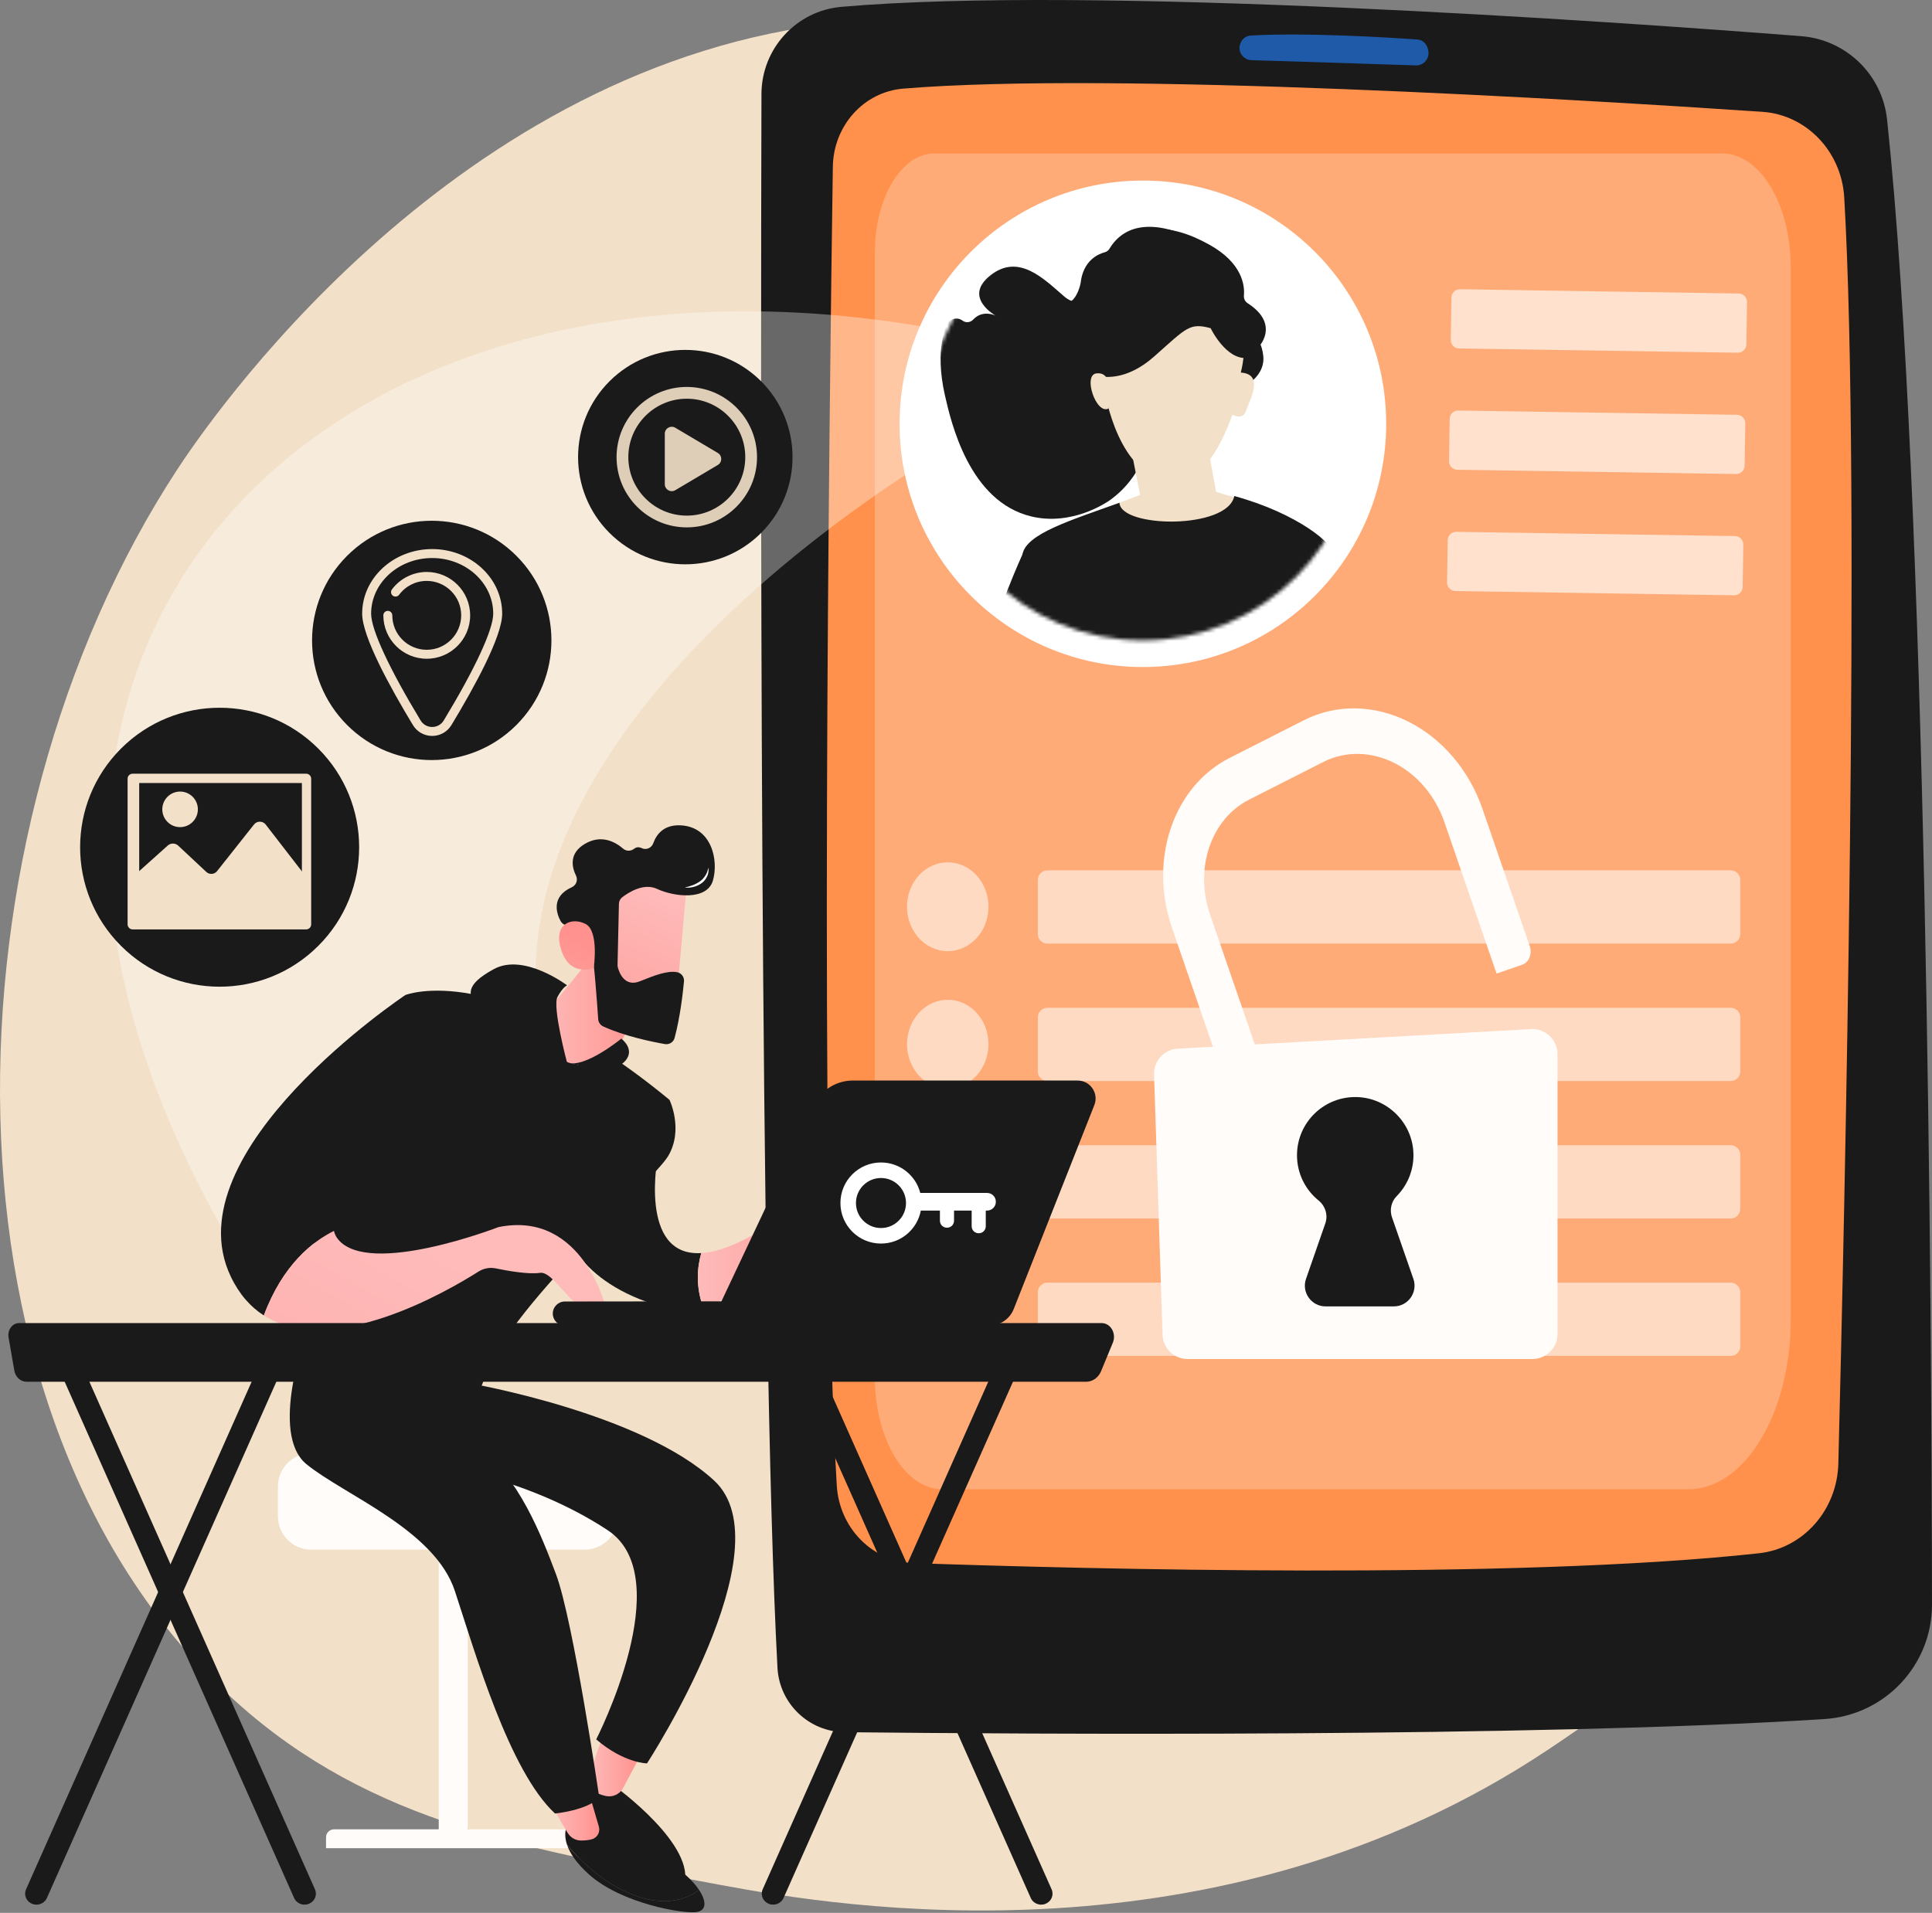 <svg width="517" height="512" viewBox="0 0 517 512" fill="none" xmlns="http://www.w3.org/2000/svg">
<rect x="0" y="0" width="517" height="512" fill="#808080" stroke="none"/>
<path d="M448.639 440.436C435.364 454.119 423.486 462.163 414.392 468.235C325.699 527.456 224.313 510.387 192.967 504.553C142.394 495.14 99.704 488.5 63.025 455.362C-20.32 380.063 -16.267 222.983 47.419 125.679C54.971 114.141 118.56 19.882 220.165 6.6C222.651 6.275 224.505 6.09 226.129 5.918C241.847 4.254 339.249 -4.529 418.671 62.01C430.039 71.535 448.335 88.715 465.301 114.918C527.337 210.727 527.534 359.114 448.639 440.436Z" fill="#F3E0C8"/>
<path d="M225.179 1.829C213.077 2.881 203.799 13.016 203.764 25.164C203.554 99.451 203.206 355.688 208.048 446.381C208.561 455.989 216.438 463.537 226.06 463.641C273.647 464.153 410.53 465.094 488.239 460.124C504.424 459.088 517.019 445.683 517 429.464C516.905 351.497 515.66 132.227 504.979 32.001C503.7 19.992 494.047 10.619 482.007 9.681C430.105 5.637 292.281 -4.007 225.179 1.829Z" fill="#1A1A1A"/>
<path d="M222.868 44.632C221.933 108.178 219.273 319.57 223.918 397.591C224.596 408.995 233.455 417.998 244.393 418.379C289.427 419.948 404.911 422.985 470.715 415.745C482.565 414.441 491.621 404.17 491.936 391.734C493.582 326.885 498.029 129.998 493.514 52.85C492.794 40.542 483.391 30.722 471.605 29.928C422.843 26.642 297.629 19.065 241.671 23.725C231.166 24.6 223.03 33.631 222.868 44.632Z" fill="#FF914C"/>
<path d="M331.676 12.877C331.714 14.633 333.114 16.051 334.869 16.104C343.535 16.367 367.946 17.115 378.856 17.508C381.008 17.585 382.651 15.617 382.198 13.513C382.16 13.446 381.881 10.748 379.125 10.557C371.745 10.044 349.478 8.66 334.764 9.509C331.742 9.683 331.578 13.12 331.676 12.877Z" fill="#1F5AA9"/>
<path opacity="0.24" d="M451.78 398.623H252.174C242.2 398.623 234.115 385.209 234.115 368.661V67.506C234.115 52.91 241.247 41.078 250.044 41.078H460.852C470.985 41.078 479.199 54.707 479.199 71.519V353.131C479.199 378.255 466.923 398.623 451.78 398.623Z" fill="white"/>
<g opacity="0.67">
<path d="M465.034 94.408L390.45 93.269C389.209 93.251 388.21 92.22 388.229 90.979L388.402 79.641C388.421 78.4 389.451 77.401 390.692 77.42L465.276 78.558C466.516 78.577 467.516 79.608 467.497 80.849L467.324 92.187C467.305 93.427 466.274 94.427 465.034 94.408Z" fill="#FFFCF9"/>
<path d="M464.565 126.873L389.981 125.734C388.741 125.715 387.741 124.685 387.76 123.444L387.933 112.106C387.952 110.865 388.983 109.866 390.223 109.885L464.807 111.023C466.048 111.042 467.047 112.073 467.028 113.313L466.855 124.651C466.836 125.892 465.806 126.892 464.565 126.873Z" fill="#FFFCF9"/>
<path d="M464.042 159.338L389.458 158.199C388.217 158.18 387.218 157.15 387.237 155.909L387.41 144.571C387.429 143.33 388.459 142.331 389.7 142.35L464.283 143.488C465.524 143.507 466.524 144.538 466.505 145.778L466.332 157.116C466.313 158.357 465.282 159.357 464.042 159.338Z" fill="#FFFCF9"/>
</g>
<g opacity="0.58">
<path d="M463.141 252.563H280.274C278.872 252.563 277.725 251.416 277.725 250.014V235.508C277.725 234.106 278.872 232.959 280.274 232.959H463.141C464.543 232.959 465.69 234.106 465.69 235.508V250.014C465.691 251.416 464.543 252.563 463.141 252.563Z" fill="#FFFCF9"/>
<path d="M253.615 254.586C259.635 254.586 264.516 249.265 264.516 242.701C264.516 236.137 259.635 230.816 253.615 230.816C247.595 230.816 242.715 236.137 242.715 242.701C242.715 249.265 247.595 254.586 253.615 254.586Z" fill="#FFFCF9"/>
<path d="M463.141 289.35H280.274C278.872 289.35 277.725 288.203 277.725 286.801V272.295C277.725 270.893 278.872 269.746 280.274 269.746H463.141C464.543 269.746 465.69 270.893 465.69 272.295V286.801C465.691 288.203 464.543 289.35 463.141 289.35Z" fill="#FFFCF9"/>
<path d="M253.615 291.374C259.635 291.374 264.516 286.053 264.516 279.489C264.516 272.925 259.635 267.604 253.615 267.604C247.595 267.604 242.715 272.925 242.715 279.489C242.715 286.053 247.595 291.374 253.615 291.374Z" fill="#FFFCF9"/>
<path d="M463.141 326.138H280.274C278.872 326.138 277.725 324.991 277.725 323.589V309.083C277.725 307.681 278.872 306.534 280.274 306.534H463.141C464.543 306.534 465.69 307.681 465.69 309.083V323.589C465.691 324.991 464.543 326.138 463.141 326.138Z" fill="#FFFCF9"/>
<path d="M253.615 328.161C259.635 328.161 264.516 322.84 264.516 316.276C264.516 309.712 259.635 304.391 253.615 304.391C247.595 304.391 242.715 309.712 242.715 316.276C242.715 322.84 247.595 328.161 253.615 328.161Z" fill="#FFFCF9"/>
<path d="M463.141 362.925H280.274C278.872 362.925 277.725 361.778 277.725 360.376V345.87C277.725 344.468 278.872 343.321 280.274 343.321H463.141C464.543 343.321 465.69 344.468 465.69 345.87V360.376C465.691 361.778 464.543 362.925 463.141 362.925Z" fill="#FFFCF9"/>
<path d="M253.615 364.949C259.635 364.949 264.516 359.627 264.516 353.063C264.516 346.499 259.635 341.178 253.615 341.178C247.595 341.178 242.715 346.499 242.715 353.063C242.715 359.627 247.595 364.949 253.615 364.949Z" fill="#FFFCF9"/>
</g>
<path d="M339.832 291.321L329.632 294.834L313.618 248.338C307.329 230.076 313.964 210.527 329.053 202.865L348.909 192.784C357.455 188.445 367.594 188.552 376.726 193.08C385.857 197.608 393.137 206.137 396.699 216.481L409.344 253.193C410.082 255.335 409.162 257.595 407.289 258.24L400.48 260.585L386.5 219.994C384.087 212.987 379.155 207.21 372.97 204.143C366.785 201.076 359.917 201.003 354.129 203.943L334.273 214.024C324.04 219.22 319.552 232.439 323.818 244.824L339.832 291.321Z" fill="#FFFCF9"/>
<path d="M315.151 280.689L409.714 275.45C413.555 275.237 416.786 278.295 416.786 282.141V357.055C416.786 360.756 413.786 363.756 410.085 363.756H317.793C314.178 363.756 311.214 360.888 311.096 357.274L308.824 287.599C308.705 283.959 311.515 280.891 315.151 280.689Z" fill="#FFFCF9"/>
<path d="M378.219 342.296L372.496 325.841C371.808 323.862 372.276 321.65 373.748 320.16C376.681 317.188 378.429 313.043 378.222 308.492C377.857 300.465 371.3 293.957 363.27 293.649C354.385 293.307 347.074 300.409 347.074 309.219C347.074 314.106 349.325 318.466 352.846 321.322C354.673 322.803 355.423 325.238 354.651 327.459L349.49 342.296C348.235 345.904 350.914 349.672 354.735 349.672H372.975C376.795 349.672 379.474 345.904 378.219 342.296Z" fill="#1A1A1A"/>
<path opacity="0.34" d="M269.226 92.039C95.433 49.648 -32.551 167.104 59.9 329.609H174.073C94.475 246.28 185.454 158.583 264.516 113.434L269.226 92.039Z" fill="white"/>
<path d="M203.679 142.641C214.885 131.434 214.885 113.266 203.679 102.059C192.472 90.853 174.304 90.853 163.097 102.059C151.891 113.266 151.891 131.434 163.097 142.641C174.304 153.847 192.472 153.847 203.679 142.641Z" fill="#1A1A1A"/>
<g opacity="0.9">
<path d="M183.786 141.161C173.422 141.161 164.99 132.729 164.99 122.365C164.99 112.001 173.422 103.57 183.786 103.57C194.15 103.57 202.581 112.001 202.581 122.365C202.581 132.729 194.15 141.161 183.786 141.161ZM183.786 106.72C175.159 106.72 168.14 113.738 168.14 122.365C168.14 130.993 175.159 138.011 183.786 138.011C192.413 138.011 199.432 130.993 199.432 122.365C199.432 113.738 192.413 106.72 183.786 106.72Z" fill="#F3E0C8"/>
<path fill-rule="evenodd" clip-rule="evenodd" d="M177.896 129.604V116.091C177.896 114.647 179.468 113.752 180.71 114.489L192.096 121.245C193.312 121.967 193.312 123.728 192.096 124.449L180.71 131.206C179.468 131.942 177.896 131.048 177.896 129.604Z" fill="#F3E0C8"/>
</g>
<path d="M85.173 253.168C99.753 238.588 99.753 214.95 85.173 200.37C70.594 185.791 46.955 185.791 32.376 200.371C17.796 214.95 17.796 238.589 32.375 253.168C46.955 267.748 70.593 267.748 85.173 253.168Z" fill="#1A1A1A"/>
<path d="M83.273 247.416C83.273 248.159 82.672 248.761 81.929 248.761H35.487C34.744 248.761 34.143 248.159 34.143 247.416V208.437C34.143 207.694 34.744 207.093 35.487 207.093H81.929C82.672 207.093 83.273 207.694 83.273 208.437V247.416ZM37.252 245.029H80.786V209.58H37.252V245.029Z" fill="#F3E0C8"/>
<path d="M71.097 220.694C70.728 220.216 70.144 219.934 69.54 219.93C68.936 219.926 68.356 220.201 67.981 220.674L58.089 233.165C57.748 233.595 57.241 233.863 56.695 233.904C56.148 233.945 55.608 233.755 55.208 233.38L47.664 226.324C46.919 225.627 45.661 225.618 44.904 226.303L35.387 234.836V246.894H82.03V234.836L71.097 220.694Z" fill="#F3E0C8"/>
<path d="M51.556 219.998C53.415 218.139 53.415 215.125 51.556 213.266C49.697 211.407 46.682 211.407 44.823 213.266C42.964 215.125 42.964 218.139 44.823 219.998C46.682 221.857 49.697 221.857 51.556 219.998Z" fill="#F3E0C8"/>
<path d="M138.181 194.061C150.688 181.553 150.688 161.274 138.181 148.767C125.673 136.259 105.395 136.26 92.887 148.767C80.38 161.275 80.379 181.553 92.887 194.061C105.394 206.568 125.673 206.568 138.181 194.061Z" fill="#1A1A1A"/>
<path d="M115.649 196.981C113.525 196.981 111.601 195.896 110.501 194.079C104.303 183.839 96.914 170.351 96.914 164.252C96.914 154.72 105.319 146.965 115.649 146.965C125.979 146.965 134.384 154.72 134.384 164.252C134.384 170.352 126.995 183.839 120.797 194.08C119.697 195.896 117.772 196.981 115.649 196.981ZM115.649 149.363C106.641 149.363 99.312 156.042 99.312 164.252C99.312 168.517 104.138 178.936 112.553 192.838C113.214 193.931 114.372 194.584 115.649 194.584C116.926 194.584 118.084 193.931 118.745 192.838C127.16 178.937 131.986 168.517 131.986 164.252C131.986 156.042 124.657 149.363 115.649 149.363Z" fill="#F3E0C8"/>
<path d="M114.196 176.322C107.791 176.322 102.58 171.111 102.58 164.706C102.58 164.044 103.117 163.507 103.779 163.507C104.441 163.507 104.978 164.044 104.978 164.706C104.978 169.789 109.113 173.924 114.196 173.924C119.279 173.924 123.414 169.789 123.414 164.706C123.414 159.623 119.279 155.488 114.196 155.488C111.257 155.488 108.562 156.841 106.802 159.2C106.406 159.731 105.655 159.841 105.124 159.445C104.593 159.049 104.484 158.298 104.88 157.767C107.064 154.838 110.547 153.09 114.196 153.09C120.601 153.09 125.812 158.301 125.812 164.706C125.812 171.111 120.601 176.322 114.196 176.322Z" fill="#F3E0C8"/>
<path d="M125.179 408.998H117.404V493.074H125.179V408.998Z" fill="#FFFCF9"/>
<path d="M87.246 494.695H155.339V491.621C155.339 490.524 154.45 489.635 153.352 489.635H89.387C88.205 489.635 87.246 490.593 87.246 491.776V494.695Z" fill="#FFFCF9"/>
<path d="M74.369 405.897C74.369 410.784 78.368 414.782 83.254 414.782H156.47C161.357 414.782 165.356 410.784 165.356 405.897V397.863C165.356 392.976 161.357 388.977 156.47 388.977H83.255C78.368 388.977 74.369 392.976 74.369 397.863L74.369 405.897Z" fill="#FFFCF9"/>
<path d="M164.595 478.179C164.595 478.179 186.796 494.181 182.941 504.932C182.941 504.932 158.651 494.452 155.716 486.196C152.782 477.941 156.213 474.295 156.213 474.295L164.595 478.179Z" fill="#1A1A1A"/>
<path d="M161.259 464.769L157.629 475.263C157.081 476.847 157.629 478.65 159.046 479.545C159.755 479.993 160.725 480.408 162.05 480.708C163.92 481.132 165.85 480.268 166.749 478.575L171.092 470.398L161.259 464.769Z" fill="url(#paint0_linear_848_4336)"/>
<path d="M125.933 370.311C125.933 370.311 171.532 378.214 191.092 396.283C210.652 414.353 173.139 471.991 173.139 471.991C173.139 471.991 166.992 471.953 159.544 465.569C159.544 465.569 181.787 422.22 162.618 409.578C141.067 395.366 116.23 392.165 116.23 392.165L125.492 371.704L125.933 370.311Z" fill="#1A1A1A"/>
<path d="M179.084 498.986C174.201 496.726 160.377 487.051 158.047 486.623C155.717 486.197 151.675 488.935 151.675 488.935C151.675 488.935 150.692 490.703 151.743 493.787C154.988 497.713 162.192 505.197 171.877 507.986C179.002 510.037 183.985 508.125 187.088 505.887C185.381 503.287 182.336 500.492 179.084 498.986Z" fill="#1A1A1A"/>
<path d="M171.878 507.986C162.193 505.197 154.989 497.713 151.744 493.787C152.455 495.871 154.093 498.555 157.595 501.702C166.278 509.507 182.863 512.32 186.394 511.778C189.224 511.343 188.957 508.731 187.089 505.887C183.986 508.125 179.002 510.037 171.878 507.986Z" fill="#1A1A1A"/>
<path d="M147.533 482.105C147.588 483.45 150.338 488.064 151.945 490.652C152.708 491.882 154.046 492.634 155.494 492.638C156.412 492.64 157.468 492.56 158.427 492.285C159.866 491.872 160.674 490.339 160.253 488.902L157.113 478.18L147.533 482.105Z" fill="url(#paint1_linear_848_4336)"/>
<path d="M82.04 356.624C82.04 356.624 71.913 383.702 82.04 391.937C92.166 400.171 116.324 409.442 121.721 425.843C127.118 442.245 136.276 474.12 148.532 485.409C148.532 485.409 157.143 484.575 160.365 481.144C160.365 481.144 153.385 433.559 148.781 421.349C144.795 410.775 138.921 395.513 127.664 386.983C124.442 384.541 125.003 380.673 126.498 376.916L129.218 370.075L82.04 356.624Z" fill="#1A1A1A"/>
<path d="M187.655 335.401C170.676 336.425 175.967 309.298 176.273 308.219L150.502 326.422C150.502 326.422 151.866 340.928 173.292 348.538C178.713 350.463 183.668 350.548 188.048 349.607C186.18 344.159 186.56 339.271 187.655 335.401Z" fill="#1A1A1A"/>
<path d="M220.487 327.237C214.159 322.835 206.991 327.237 206.991 327.237C198.531 332.769 192.272 335.123 187.655 335.401C186.56 339.271 186.18 344.159 188.048 349.607C197.525 347.569 204.306 340.71 207.252 337.191C208.313 335.924 210.191 335.704 211.489 336.727C212.806 337.768 214.085 339.192 213.854 340.692C213.396 343.648 216.827 344.588 217.086 343.516C217.344 342.444 215.912 336.087 215.912 336.087C215.912 336.087 222.774 342.987 225.453 345.639C228.131 348.291 231.5 345.639 231.5 345.639C231.5 345.639 226.814 331.638 220.487 327.237Z" fill="url(#paint2_linear_848_4336)"/>
<path d="M108.483 266.326C108.483 266.326 133.185 256.436 179.157 294.39C179.157 294.39 182.997 302.338 178.808 309.413C174.619 316.487 134.705 350.959 129.219 370.075C129.219 370.075 105.44 377.802 80.848 359.48C80.848 359.48 83.018 306.276 108.483 266.326Z" fill="#1A1A1A"/>
<path d="M159.788 254.404L145.156 272.242C143.948 273.705 143.682 275.741 144.517 277.445C146.205 280.888 150.21 285.9 159.092 285.207C161.734 285.001 164.074 283.407 165.228 281.021L173.731 263.444L159.788 254.404Z" fill="url(#paint3_linear_848_4336)"/>
<path d="M89.357 329.463C86.489 317.784 115.536 291.747 115.536 291.747L108.482 266.326C108.482 266.326 45.76 308.081 61.744 341.658C64.036 346.472 67.079 349.844 70.607 352.098C75.658 338.504 83.706 332.269 89.357 329.463Z" fill="#1A1A1A"/>
<path d="M89.337 327.763C89.029 327.763 88.748 327.554 88.671 327.24C85.739 315.3 113.861 289.925 115.059 288.85C115.34 288.598 115.774 288.621 116.028 288.903C116.281 289.185 116.257 289.619 115.976 289.872C115.688 290.13 87.267 315.766 90.004 326.913C90.094 327.281 89.869 327.653 89.501 327.743C89.447 327.757 89.391 327.763 89.337 327.763Z" fill="#1A1A1A"/>
<path d="M133.352 328.458C133.352 328.458 98.914 341.829 90.507 331.772C89.937 331.09 89.566 330.313 89.357 329.463C83.707 332.269 75.658 338.504 70.607 352.098C88.72 363.672 119.68 345.66 128.051 340.349C129.428 339.476 131.08 339.17 132.677 339.501C135.906 340.17 141.484 341.155 144.492 340.691C148.893 340.013 155.214 355.537 162.346 350.749C162.346 350.749 156.239 323.765 133.352 328.458Z" fill="url(#paint4_linear_848_4336)"/>
<path d="M183.776 235.846C183.899 236.32 180.926 268.546 180.926 268.546L162.562 266.457L160.842 235.495C160.842 235.495 181.728 227.912 183.776 235.846Z" fill="url(#paint5_linear_848_4336)"/>
<path d="M165.624 241.912L165.253 258.282C165.248 258.492 165.271 258.696 165.323 258.9C165.643 260.144 167.056 264.347 171.267 262.639C175.089 261.089 178.599 259.731 181.181 260.221C182.34 260.441 183.141 261.502 183.033 262.677C182.762 265.605 182.029 272.191 180.52 277.816C180.214 278.958 179.078 279.664 177.914 279.459C174.407 278.841 167.046 277.332 161.41 274.73C160.646 274.377 160.133 273.645 160.077 272.806C159.802 268.714 158.919 256.28 158.137 252.853C157.404 249.636 153.191 248.124 151.377 247.614C150.783 247.448 150.287 247.048 149.997 246.503C148.971 244.575 147.35 240.032 153.019 237.476C154.205 236.94 154.708 235.543 154.137 234.373C153 232.045 152.227 228.386 156.551 225.849C160.946 223.27 164.669 225.356 166.752 227.154C167.595 227.88 168.818 227.871 169.688 227.178C170.183 226.783 170.857 226.597 171.742 227.023C172.935 227.596 174.362 226.959 174.808 225.713C175.666 223.32 177.654 220.639 182.265 220.917C190.445 221.411 192.331 230.209 190.785 235.656C189.239 241.103 180.4 240.063 175.787 237.909C172.28 236.271 168.244 238.834 166.511 240.157C165.962 240.575 165.64 241.222 165.624 241.912Z" fill="#1A1A1A"/>
<path d="M158.883 259.043C158.883 259.043 160.349 249.208 156.709 247.316C153.069 245.425 148.175 247.152 150.016 253.727C152.306 261.905 158.883 259.043 158.883 259.043Z" fill="url(#paint6_linear_848_4336)"/>
<path d="M183.248 237.558C184.004 237.399 184.725 237.169 185.419 236.91C186.108 236.637 186.765 236.308 187.342 235.878C187.938 235.468 188.403 234.912 188.785 234.302C189.187 233.69 189.39 232.971 189.613 232.227C189.646 232.988 189.605 233.812 189.241 234.538C188.915 235.27 188.393 235.938 187.733 236.406C186.418 237.348 184.785 237.731 183.248 237.558Z" fill="white"/>
<path d="M150.996 354.825C151.051 354.828 151.106 354.829 151.162 354.829L223.419 354.75C225.205 354.748 226.651 353.299 226.65 351.513C226.648 349.726 225.193 348.25 223.412 348.282L151.155 348.361C149.368 348.362 147.922 349.812 147.924 351.598C147.926 353.329 149.287 354.741 150.996 354.825Z" fill="#1A1A1A"/>
<path d="M288.374 289.22H228.199C223.759 289.22 219.719 291.782 217.825 295.797L190.006 354.786H264.789C267.649 354.786 270.22 353.038 271.271 350.378L292.844 295.792C294.09 292.638 291.766 289.22 288.374 289.22Z" fill="#1A1A1A"/>
<path d="M278.62 509.802C279.021 509.802 279.427 509.725 279.819 509.562C281.359 508.92 282.071 507.191 281.408 505.7L217.727 362.38C217.065 360.889 215.28 360.201 213.738 360.841C212.197 361.483 211.486 363.212 212.148 364.703L275.83 508.023C276.324 509.136 277.444 509.802 278.62 509.802Z" fill="#1A1A1A"/>
<path d="M206.879 509.802C208.056 509.802 209.176 509.136 209.67 508.023L273.351 364.703C274.014 363.212 273.302 361.483 271.762 360.841C270.223 360.199 268.436 360.888 267.773 362.38L204.092 505.7C203.429 507.191 204.141 508.92 205.681 509.562C206.072 509.725 206.479 509.802 206.879 509.802Z" fill="#1A1A1A"/>
<path d="M81.497 509.802C81.898 509.802 82.304 509.725 82.696 509.562C84.236 508.92 84.948 507.191 84.285 505.7L20.604 362.38C19.941 360.889 18.157 360.201 16.614 360.841C15.074 361.483 14.363 363.212 15.025 364.703L78.706 508.023C79.201 509.136 80.321 509.802 81.497 509.802Z" fill="#1A1A1A"/>
<path d="M9.759 509.802C10.935 509.802 12.055 509.136 12.549 508.023L76.23 364.703C76.893 363.212 76.181 361.483 74.641 360.841C73.102 360.199 71.315 360.888 70.652 362.38L6.971 505.7C6.308 507.191 7.02 508.92 8.56 509.562C8.951 509.725 9.358 509.802 9.759 509.802Z" fill="#1A1A1A"/>
<path d="M2.29 357.955C2.128 357.015 2.349 356.043 2.893 355.304C3.438 354.566 4.248 354.138 5.103 354.138H294.807C295.931 354.138 296.979 354.78 297.584 355.84C298.19 356.901 298.272 358.235 297.8 359.378L294.661 366.985C293.942 368.727 292.384 369.842 290.67 369.842H7.091C5.497 369.842 4.126 368.576 3.824 366.824L2.29 357.955Z" fill="#1A1A1A"/>
<path d="M151.743 284.426C151.743 284.426 147.759 269.495 149.187 266.836C150.614 264.177 151.743 263.737 151.743 263.737C151.743 263.737 140.227 255 132.16 259.387C124.093 263.774 125.504 266.396 127.521 269.421C129.538 272.446 148.938 285.212 151.743 284.426Z" fill="#1A1A1A"/>
<path d="M151.742 284.426C151.742 284.426 163.219 287.733 166.849 284.426C170.479 281.119 166.261 278.001 166.261 278.001C166.261 278.001 156.486 286.044 151.742 284.426Z" fill="#1A1A1A"/>
<path d="M264.149 319.305H246.263C245.064 314.616 240.812 311.149 235.749 311.149C229.755 311.149 224.896 316.008 224.896 322.001C224.896 327.995 229.755 332.854 235.749 332.854C241.051 332.854 245.462 329.05 246.41 324.023H251.522V326.753C251.522 327.777 252.352 328.607 253.376 328.607H253.443C254.467 328.607 255.297 327.777 255.297 326.753V324.023H260.015V328.236C260.015 329.26 260.845 330.09 261.869 330.09H261.936C262.96 330.09 263.79 329.26 263.79 328.236V324.023H264.149C265.44 324.023 266.486 322.977 266.486 321.687V321.642C266.486 320.351 265.44 319.305 264.149 319.305ZM235.749 328.697C232.051 328.697 229.053 325.699 229.053 322.001C229.053 318.303 232.051 315.306 235.749 315.306C239.447 315.306 242.445 318.303 242.445 322.001C242.445 325.699 239.447 328.697 235.749 328.697Z" fill="white"/>
<path d="M305.833 178.538C341.789 178.538 370.937 149.39 370.937 113.434C370.937 77.478 341.789 48.33 305.833 48.33C269.877 48.33 240.729 77.478 240.729 113.434C240.729 149.39 269.877 178.538 305.833 178.538Z" fill="white"/>
<mask id="mask0_848_4336" style="mask-type:luminance" maskUnits="userSpaceOnUse" x="247" y="55" width="117" height="117">
<path d="M305.836 171.414C337.857 171.414 363.816 145.456 363.816 113.434C363.816 81.412 337.857 55.454 305.836 55.454C273.814 55.454 247.855 81.412 247.855 113.434C247.855 145.456 273.814 171.414 305.836 171.414Z" fill="white"/>
</mask>
<g mask="url(#mask0_848_4336)">
<path d="M292.153 75.519C292.153 75.519 290.144 83.975 284.734 79.309C279.323 74.643 272.633 67.742 265.068 73.671C257.503 79.599 266.477 84.508 266.477 84.508C266.477 84.508 263.029 82.743 260.433 85.529C259.687 86.33 258.495 86.478 257.607 85.839C256.769 85.236 255.611 84.913 254.214 85.819C253.115 86.532 250.055 93.472 252.852 105.777C254.517 113.105 259.36 134.212 275.937 138.223C286.76 140.841 296.003 134.575 296.815 134.006C305.894 127.647 307.623 117.919 307.906 116.147C307.399 114.196 305.012 104.224 310.798 96.126C312.113 94.284 315.946 89.531 321.859 88.648C323.131 88.458 324.456 88.709 326.301 89.307C326.301 89.307 327.856 98.006 333.606 97.682C333.606 97.682 333.039 95.495 335.275 94.216C337.417 92.99 342.535 86.705 333.848 81.15C333.158 80.709 332.797 79.909 332.87 79.094C333.105 76.463 332.513 70.44 323.629 65.494C312.339 59.208 304.516 60.459 300.334 66.704C300.031 67.157 299.554 67.463 299.021 67.575C297.227 67.954 293.121 69.475 292.153 75.519Z" fill="#1A1A1A"/>
<path d="M302.58 119.72L306.542 139.9L326.612 138.099L322.728 116.847L302.58 119.72Z" fill="#F3E0C8"/>
<path d="M333.043 88.775C333.043 88.775 337.33 88.775 338.044 95.204C338.758 101.634 330.9 104.492 330.9 104.492L326.613 103.778L328.756 90.204L333.043 88.775Z" fill="#1A1A1A"/>
<path d="M295.295 102.944C295.295 102.944 298.112 124.619 310.747 128.346C323.383 132.073 329.021 112.407 329.831 111.03C329.831 111.03 332.585 112.65 333.493 109.848C334.4 107.045 338.45 100.161 332.035 99.723C332.035 99.723 333.947 92.693 332.052 88.983C330.157 85.273 326.464 76.428 317.052 77.934C307.64 79.44 296.025 92.253 295.295 102.944Z" fill="#F3E0C8"/>
<path d="M331.09 79.315C330.379 78.91 329.978 78.129 330.009 77.311C330.11 74.672 329.213 68.686 320.089 64.198C308.494 58.494 300.745 60.141 296.886 66.59C296.606 67.057 296.145 67.388 295.618 67.527C293.846 67.996 289.823 69.724 289.163 75.809C289.163 75.809 288.448 79.667 286.268 80.867C291.486 85.204 293.801 100.415 293.907 100.619C295.541 101.016 301.566 101.873 308.829 95.442C317.537 87.733 318.277 86.317 323.966 87.845C323.966 87.845 328.072 96.421 333.799 95.805C333.799 95.805 332.29 94.034 334.458 92.642C336.536 91.308 340.048 84.421 331.09 79.315Z" fill="#1A1A1A"/>
<path d="M296.67 103.755C296.67 103.755 296.962 99.478 293.349 99.948C289.737 100.417 293.34 111.115 296.665 109.338L296.67 103.755Z" fill="#F3E0C8"/>
<path d="M305.09 132.498L291.717 137.499L308.266 155.659L338.038 136.714C335.69 135.837 334.21 134.13 331.954 133.525C329.732 132.928 327.557 132.365 325.433 131.64L305.09 132.498Z" fill="#F3E0C8"/>
<path d="M283.069 183.319C284.781 178.572 286.1 175.927 286.1 175.927L274.525 146.431C274.525 146.431 269.035 157.671 264.525 172.676C262.932 177.978 266.894 183.319 272.431 183.319L283.069 183.319Z" fill="#1A1A1A"/>
<path d="M363.209 173.107C360.567 157.844 356.358 147.199 356.358 147.199L340.834 169.456C342.982 174.245 344.6 178.911 345.776 183.319H354.631C360.041 183.319 364.131 178.438 363.209 173.107Z" fill="#F3E0C8"/>
<path d="M345.424 183.319L356.303 148.148C357.611 146.112 347.406 137.431 330.303 132.771C328.447 141.808 299.848 141.335 299.566 134.57C286.428 139.289 274.584 142.893 273.623 148.361C274.096 158.795 276.774 170.434 280.297 183.318L345.424 183.319Z" fill="#1A1A1A"/>
</g>
<defs>
<linearGradient id="paint0_linear_848_4336" x1="157.42" y1="472.792" x2="171.092" y2="472.792" gradientUnits="userSpaceOnUse">
<stop stop-color="#FEBBBA"/>
<stop offset="1" stop-color="#FF928E"/>
</linearGradient>
<linearGradient id="paint1_linear_848_4336" x1="147.533" y1="485.409" x2="160.364" y2="485.409" gradientUnits="userSpaceOnUse">
<stop stop-color="#FEBBBA"/>
<stop offset="1" stop-color="#FF928E"/>
</linearGradient>
<linearGradient id="paint2_linear_848_4336" x1="186.74" y1="337.444" x2="231.5" y2="337.444" gradientUnits="userSpaceOnUse">
<stop stop-color="#FEBBBA"/>
<stop offset="1" stop-color="#FF928E"/>
</linearGradient>
<linearGradient id="paint3_linear_848_4336" x1="144.033" y1="269.839" x2="173.731" y2="269.839" gradientUnits="userSpaceOnUse">
<stop stop-color="#FEBBBA"/>
<stop offset="1" stop-color="#FF928E"/>
</linearGradient>
<linearGradient id="paint4_linear_848_4336" x1="123.782" y1="337.982" x2="10.083" y2="535.556" gradientUnits="userSpaceOnUse">
<stop stop-color="#FEBBBA"/>
<stop offset="1" stop-color="#FF928E"/>
</linearGradient>
<linearGradient id="paint5_linear_848_4336" x1="176.776" y1="237.875" x2="153.101" y2="294.71" gradientUnits="userSpaceOnUse">
<stop stop-color="#FEBBBA"/>
<stop offset="1" stop-color="#FF928E"/>
</linearGradient>
<linearGradient id="paint6_linear_848_4336" x1="134.321" y1="289.126" x2="155.415" y2="252.285" gradientUnits="userSpaceOnUse">
<stop stop-color="#FEBBBA"/>
<stop offset="1" stop-color="#FF928E"/>
</linearGradient>
</defs>
</svg>
